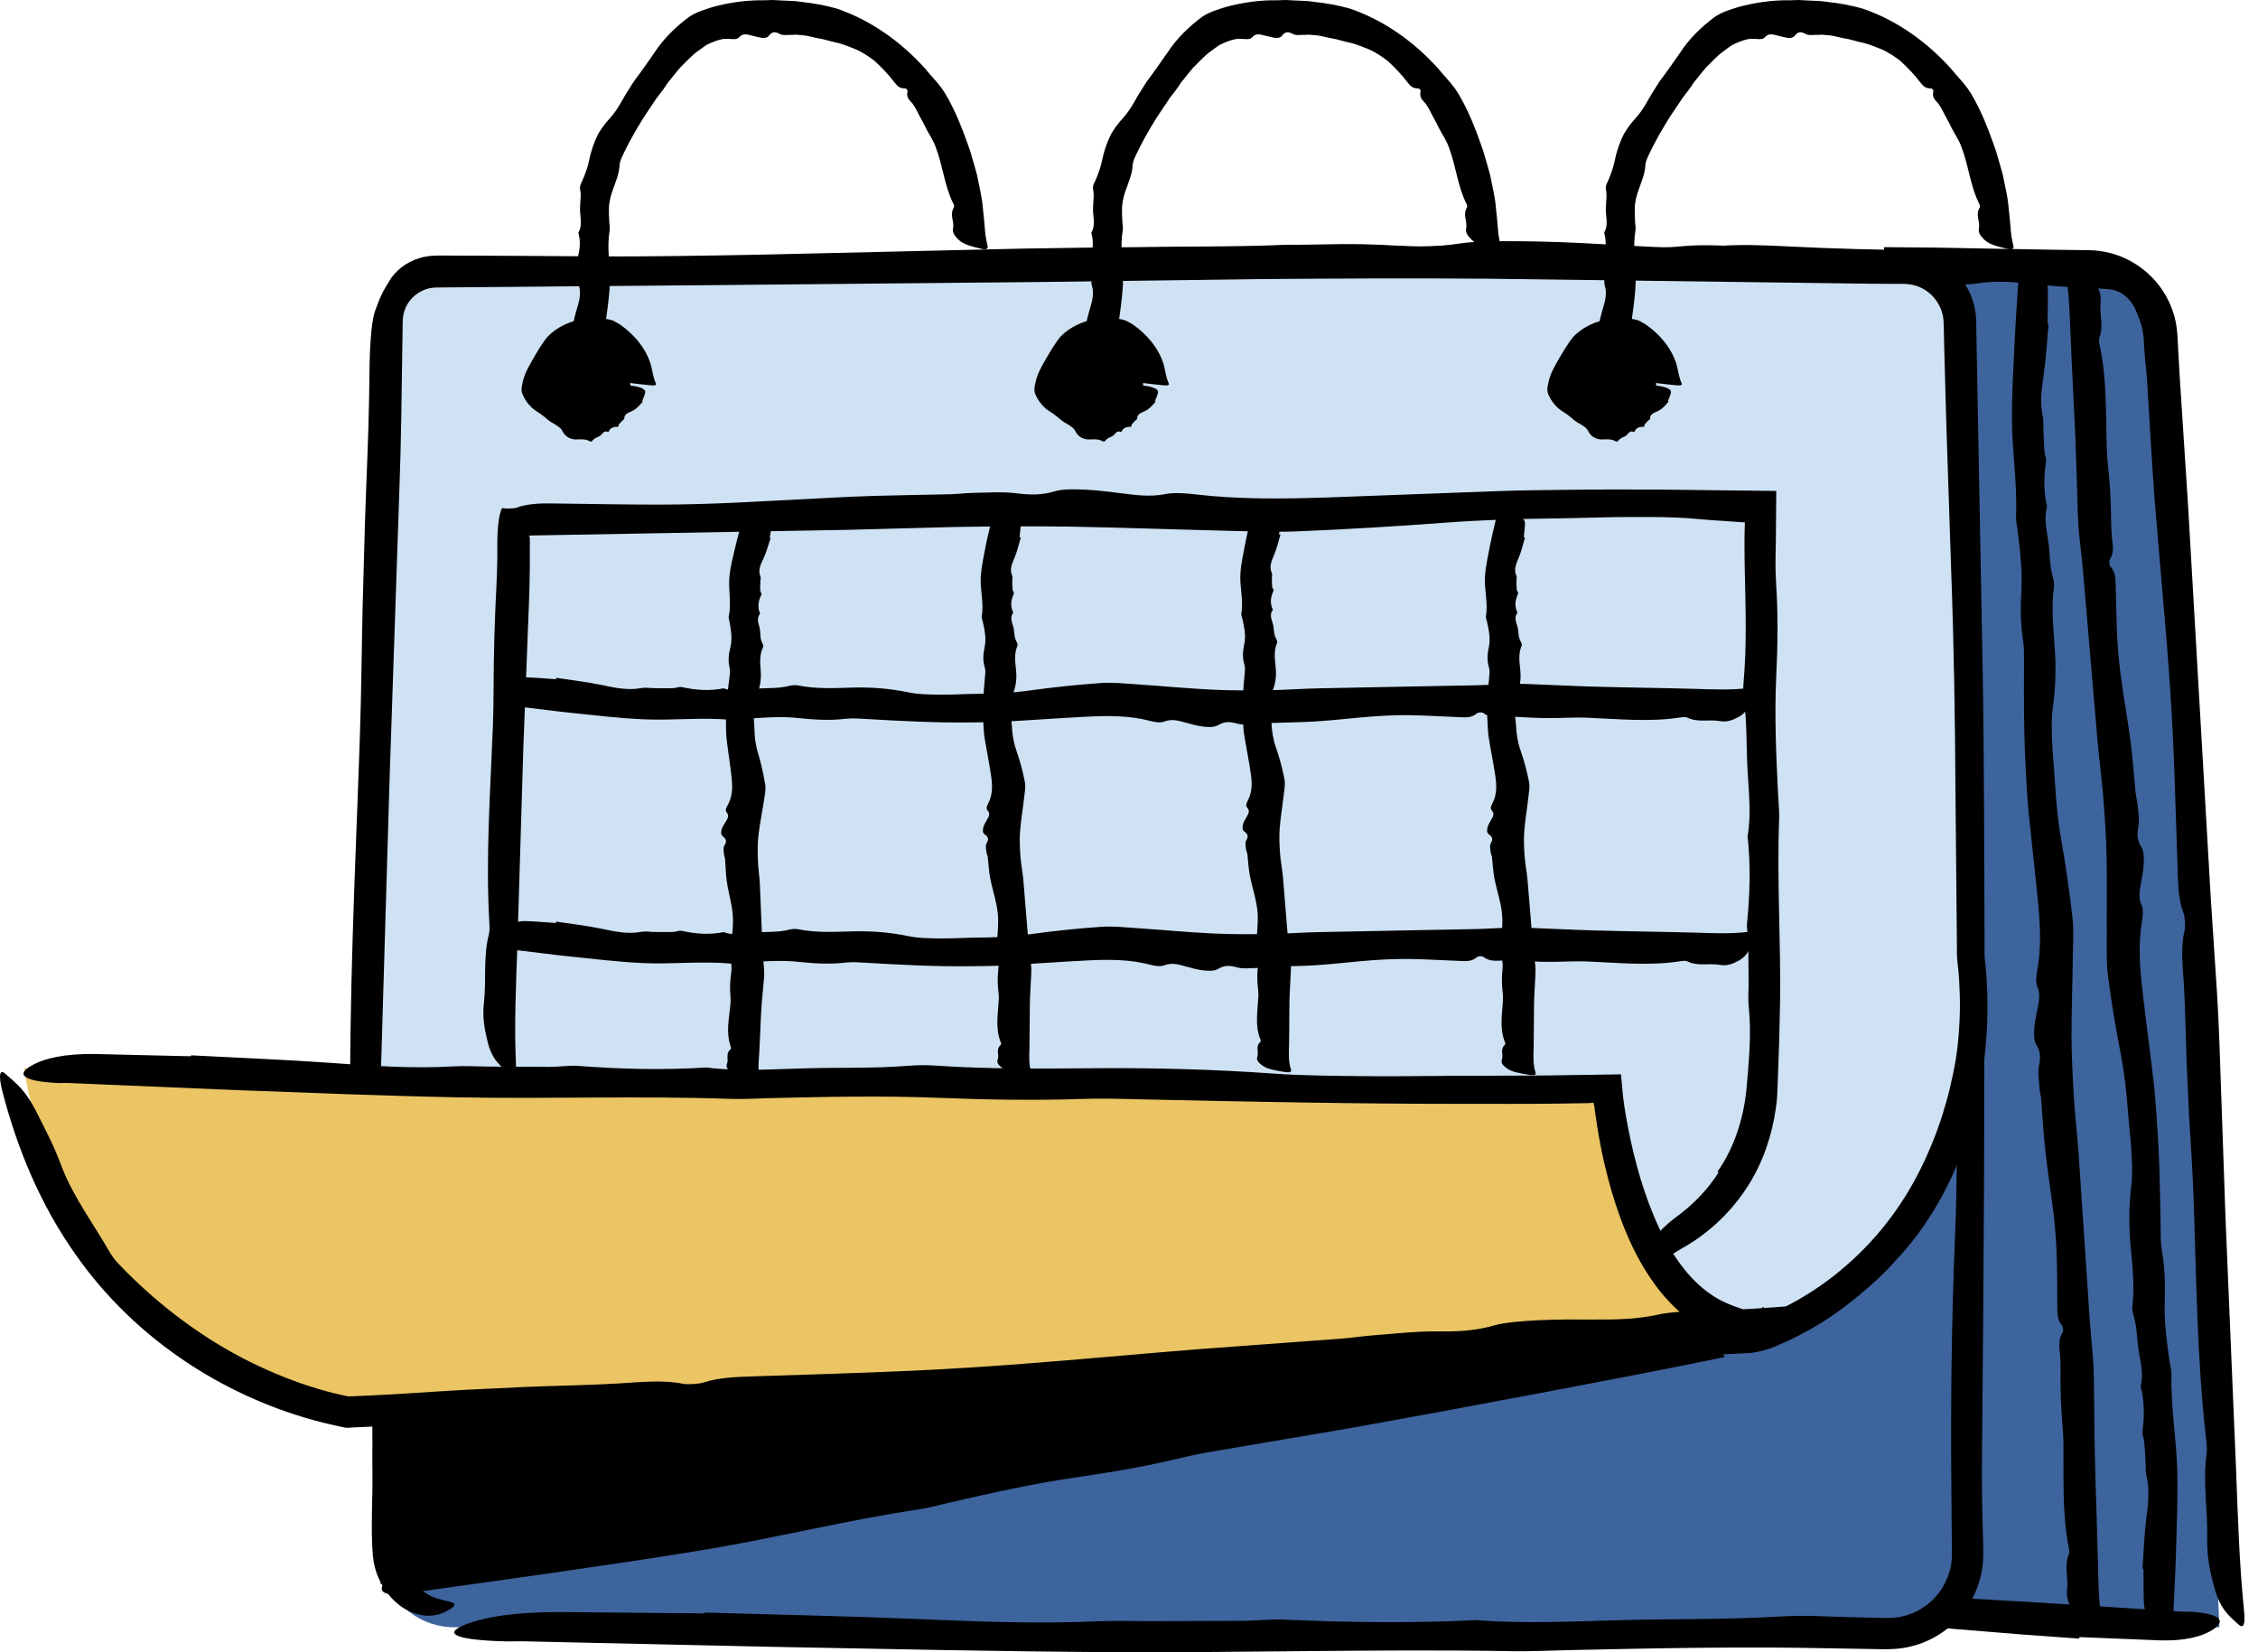 <svg width="82" height="60" viewBox="0 0 82 60" fill="none" xmlns="http://www.w3.org/2000/svg">
<path d="M80.599 59.093L70.637 58.855L69.093 9.634L75.857 9.601C77.308 9.608 78.495 10.755 78.558 12.206L80.599 59.093Z" fill="#3D649D"/>
<path d="M75.5 59.505C74.791 59.453 74.083 59.401 73.374 59.35C72.639 59.29 71.908 59.231 71.181 59.172C70.918 59.149 70.654 59.127 70.391 59.105L70.409 58.107L70.413 57.305C70.409 56.786 70.383 56.263 70.324 55.732C70.287 55.402 70.298 55.046 70.287 54.701C70.265 54.074 70.242 53.447 70.22 52.823C70.205 52.538 70.135 52.241 70.146 51.977C70.209 50.671 70.198 49.376 70.042 48.074C70.153 47.054 70.016 46.056 69.942 45.035C69.868 44.015 69.864 42.972 69.723 41.967C69.686 41.7 69.664 41.392 69.675 41.121C69.742 39.466 69.649 37.819 69.564 36.16C69.474 34.383 69.456 32.606 69.534 30.836C69.575 29.894 69.541 28.907 69.508 27.942C69.471 26.792 69.393 25.645 69.348 24.495C69.278 22.826 69.189 21.171 69.037 19.52C68.832 17.308 68.658 15.082 68.513 12.852C68.48 12.325 68.462 11.791 68.454 11.257C68.443 10.496 68.428 9.736 68.417 8.975C68.558 8.975 68.695 8.979 68.836 8.979L70.198 8.99L71.059 9.005L72.78 9.038L74.502 9.068L75.363 9.079L75.793 9.083C75.938 9.086 76.131 9.094 76.29 9.12C77.307 9.264 78.231 9.918 78.702 10.83C78.828 11.053 78.91 11.298 78.98 11.546C79.006 11.672 79.036 11.795 79.051 11.925C79.062 12.051 79.08 12.188 79.08 12.288L79.151 13.58C79.255 15.186 79.359 16.793 79.463 18.399L80.29 32.695L80.516 36.127C80.553 36.698 80.576 37.273 80.598 37.845L80.82 44.223L81.203 53.354C81.269 55.083 81.321 56.808 81.496 58.519C81.544 59.001 81.47 59.157 81.284 58.986C80.961 58.689 80.631 58.455 80.409 57.635C80.26 57.079 80.141 56.563 80.156 55.866C80.178 54.853 79.989 53.795 80.134 52.797C80.153 52.656 80.138 52.452 80.119 52.289C79.778 49.328 79.763 46.338 79.655 43.355C79.622 42.379 79.544 41.407 79.492 40.431L79.407 38.535C79.373 37.615 79.362 36.695 79.31 35.778C79.269 35.088 79.18 34.416 79.336 33.786C79.37 33.652 79.344 33.289 79.296 33.162C79.106 32.68 79.099 32.109 79.08 31.534C79.025 29.986 78.987 28.443 78.917 26.899C78.865 25.757 78.787 24.614 78.698 23.475C78.55 21.709 78.398 19.95 78.249 18.184C78.138 16.707 78.06 15.22 77.967 13.739C77.945 13.398 77.893 13.06 77.874 12.715C77.863 12.559 77.852 12.4 77.845 12.24C77.83 12.121 77.815 12.006 77.785 11.891C77.73 11.665 77.644 11.454 77.555 11.253C77.355 10.808 76.988 10.515 76.528 10.5C76.401 10.496 76.249 10.474 76.086 10.459C76.004 10.448 75.934 10.452 75.838 10.444C75.719 10.441 75.604 10.441 75.493 10.437C74.925 10.422 74.365 10.367 73.812 10.311C73.148 10.248 72.524 10.177 71.812 10.292C71.43 10.355 70.895 10.322 70.461 10.281L70.124 10.251L70.046 10.244L70.016 10.237L69.957 10.226C69.875 10.211 69.779 10.196 69.678 10.185C69.671 10.248 69.664 10.318 69.66 10.392L69.656 10.507V10.719L69.678 11.832C69.701 12.574 69.738 13.316 69.782 14.058C69.946 16.692 70.105 19.323 70.268 21.954C70.332 22.985 70.369 24.024 70.409 25.059C70.547 28.28 70.602 31.5 70.654 34.721C70.665 35.352 70.669 35.997 70.721 36.617C70.844 38.053 70.87 39.485 70.862 40.924C70.855 42.657 70.97 44.375 71.092 46.093C71.122 46.493 71.17 46.898 71.17 47.291C71.17 50.059 71.407 52.808 71.463 55.565L71.485 57.194L71.489 57.951C71.482 57.969 71.474 57.992 71.467 58.021C71.482 58.029 71.508 58.04 71.537 58.051L72.383 58.099L74.097 58.199C75.815 58.307 77.529 58.418 79.243 58.526C79.355 58.533 79.474 58.522 79.585 58.53C80.561 58.6 80.865 58.826 80.397 59.153C79.982 59.439 79.329 59.594 78.446 59.569L75.522 59.45L75.5 59.505Z" fill="black"/>
<path d="M16.503 59.093H68.539C70.02 59.093 71.222 57.891 71.222 56.411V12.303C71.222 10.823 70.02 9.621 68.539 9.621H16.503C15.022 9.621 13.82 10.823 13.82 12.303V56.411C13.82 57.891 15.022 59.093 16.503 59.093Z" fill="#3D649D"/>
<path d="M25.597 58.559C28.128 58.633 30.68 58.685 33.185 58.789C35.422 58.882 37.615 58.978 39.9 58.875C40.49 58.849 41.128 58.871 41.744 58.871C42.865 58.867 43.985 58.864 45.102 58.86C45.614 58.856 46.148 58.793 46.62 58.815C48.946 58.919 51.265 58.949 53.599 58.834C55.417 58.975 57.209 58.875 59.034 58.83C60.86 58.786 62.722 58.815 64.525 58.708C65.004 58.678 65.553 58.667 66.039 58.689C66.778 58.719 67.512 58.737 68.251 58.752L68.529 58.756L68.774 58.748L69.015 58.715L69.249 58.656C69.556 58.559 69.846 58.4 70.091 58.184C70.581 57.758 70.877 57.123 70.885 56.474C70.877 55.736 70.874 55.001 70.866 54.259C70.833 51.079 70.87 47.903 71.004 44.746C71.074 43.065 71.07 41.303 71.07 39.578C71.052 37.522 71.037 35.47 71.018 33.411C71.004 30.428 70.963 27.467 70.862 24.506C70.729 20.547 70.621 16.563 70.547 12.57C70.54 12.288 70.54 12.125 70.503 11.936C70.462 11.754 70.41 11.569 70.317 11.405C70.147 11.068 69.879 10.778 69.549 10.585C69.386 10.489 69.212 10.407 69.026 10.366C68.937 10.337 68.837 10.329 68.744 10.311C68.644 10.307 68.566 10.296 68.425 10.296C67.913 10.289 67.397 10.285 66.885 10.277C62.785 10.229 58.689 10.181 54.589 10.133C51.51 10.11 48.419 10.125 45.336 10.148C42.457 10.181 39.585 10.218 36.709 10.251L23.913 10.352L17.516 10.4L16.715 10.407H16.515L16.37 10.415C16.277 10.418 16.184 10.441 16.091 10.456C15.728 10.541 15.39 10.737 15.138 11.012C14.886 11.287 14.715 11.635 14.667 11.999C14.648 12.088 14.648 12.184 14.645 12.277L14.648 12.671L14.656 13.468C14.682 15.516 14.708 17.564 14.734 19.612C14.745 20.637 14.745 21.664 14.741 22.688L14.689 34.09L14.674 50.423C14.671 51.966 14.671 53.51 14.667 55.053L14.674 56.207C14.678 56.426 14.678 56.526 14.7 56.663C14.719 56.793 14.752 56.919 14.804 57.038C14.99 57.524 15.412 57.91 15.895 58.055C16.166 58.136 16.348 58.158 16.44 58.199C16.529 58.244 16.533 58.311 16.407 58.392C16.192 58.537 15.954 58.663 15.591 58.674C15.409 58.678 15.197 58.648 14.953 58.548C14.708 58.452 14.437 58.277 14.177 57.984C13.836 57.583 13.595 57.083 13.543 56.515C13.498 55.981 13.494 55.45 13.513 54.823C13.58 53.02 13.435 51.116 13.62 49.339C13.646 49.087 13.639 48.723 13.628 48.43C13.416 43.117 13.528 37.778 13.554 32.443C13.561 30.699 13.528 28.955 13.52 27.207L13.517 23.812C13.524 22.169 13.554 20.521 13.539 18.885C13.528 17.646 13.468 16.448 13.65 15.327C13.687 15.093 13.68 14.44 13.635 14.214C13.55 13.776 13.513 13.301 13.498 12.808C13.494 12.556 13.479 12.325 13.502 12.029C13.531 11.747 13.587 11.461 13.698 11.194C13.98 10.47 14.556 9.873 15.26 9.558C15.613 9.398 15.995 9.313 16.381 9.302C16.752 9.294 17.078 9.302 17.427 9.302L21.572 9.316C23.616 9.316 25.664 9.287 27.701 9.246C30.866 9.172 34.016 9.101 37.181 9.027C39.826 8.979 42.486 8.968 45.139 8.938C45.751 8.931 46.36 8.893 46.972 8.89C48.1 8.882 49.284 8.841 50.341 8.901C51.517 8.968 52.434 8.979 53.517 8.83C54.126 8.745 55.094 8.756 55.88 8.771C56.893 8.79 57.895 8.849 58.886 8.905C60.073 8.971 61.182 9.046 62.462 8.931C63.149 8.871 64.099 8.905 64.878 8.945C65.735 8.99 66.596 9.023 67.46 9.046L68.109 9.06C68.328 9.068 68.525 9.064 68.8 9.086C69.315 9.127 69.816 9.313 70.25 9.587C71.122 10.14 71.697 11.134 71.731 12.173L71.764 14.796C71.842 19.509 71.924 24.217 72.002 28.929C72.031 30.777 72.035 32.632 72.046 34.483C72.083 40.242 72.039 45.996 71.987 51.751C71.976 52.879 71.961 54.029 71.994 55.138L72.02 56.103L72.024 56.344C72.028 56.418 72.02 56.545 72.016 56.641C72.005 56.849 71.979 57.057 71.924 57.261C71.727 58.077 71.222 58.812 70.529 59.283C70.184 59.52 69.794 59.695 69.386 59.791C68.993 59.895 68.51 59.899 68.232 59.888L66.306 59.854C63.212 59.791 60.136 59.854 57.064 59.921C56.348 59.936 55.624 59.973 54.916 59.962C49.977 59.876 45.047 60.029 40.119 59.995C36.131 59.969 32.15 59.88 28.168 59.806C25.096 59.739 22.028 59.669 18.96 59.602C18.759 59.598 18.548 59.613 18.347 59.605C16.6 59.557 16.047 59.338 16.874 59.005C17.605 58.708 18.763 58.537 20.343 58.541L25.571 58.589L25.597 58.559Z" fill="black"/>
<path d="M14.897 50.863L63.402 48.314C63.636 48.303 63.865 48.247 64.084 48.162C65.216 47.709 66.648 46.941 67.962 45.613C71.88 41.654 71.386 36.081 71.242 34.886C71.23 34.805 71.227 34.727 71.227 34.645V11.701C71.227 10.551 70.295 9.616 69.141 9.616H15.847C14.719 9.616 13.795 10.514 13.766 11.642L12.705 48.718C12.668 49.939 13.68 50.926 14.897 50.863Z" fill="#CFE2F3"/>
<path d="M23.074 49.9C25.363 49.855 27.671 49.785 29.938 49.77C31.963 49.759 33.945 49.748 36.004 49.536C36.535 49.48 37.113 49.477 37.666 49.443C38.675 49.388 39.688 49.332 40.697 49.273C41.157 49.243 41.64 49.158 42.066 49.154C44.174 49.147 46.267 49.065 48.367 48.842C50.014 48.898 51.628 48.709 53.272 48.579C54.919 48.449 56.6 48.39 58.221 48.197C58.651 48.145 59.149 48.108 59.586 48.104C60.254 48.1 60.918 48.082 61.586 48.059L62.584 48.019L63.085 47.996C63.256 47.985 63.423 47.985 63.553 47.963C63.69 47.941 63.827 47.904 63.961 47.848C64.113 47.785 64.261 47.722 64.41 47.655C64.707 47.521 64.996 47.373 65.278 47.213C65.842 46.891 66.38 46.523 66.873 46.104C67.942 45.214 68.836 44.126 69.504 42.909C70.172 41.693 70.65 40.364 70.929 38.984C71.088 38.249 71.155 37.481 71.174 36.706C71.181 36.32 71.166 35.93 71.144 35.541C71.129 35.348 71.114 35.155 71.088 34.962C71.077 34.869 71.073 34.754 71.066 34.654V34.361C71.047 32.502 71.029 30.647 71.014 28.788C70.999 26.091 70.958 23.416 70.858 20.74C70.799 18.952 70.74 17.156 70.68 15.357C70.654 14.459 70.632 13.557 70.606 12.656L70.591 11.98C70.587 11.876 70.587 11.739 70.58 11.658C70.576 11.58 70.565 11.502 70.546 11.428C70.476 11.127 70.313 10.852 70.079 10.656C69.845 10.452 69.549 10.333 69.24 10.314L69.118 10.307H68.944H68.595L67.901 10.303C66.974 10.292 66.042 10.277 65.118 10.266C61.412 10.218 57.713 10.17 54.002 10.121C51.22 10.099 48.426 10.114 45.639 10.136C43.039 10.17 40.441 10.207 37.84 10.24L26.279 10.351L20.499 10.4L17.605 10.426L16.158 10.437C16.046 10.441 15.898 10.437 15.816 10.441C15.742 10.441 15.672 10.455 15.601 10.466C15.46 10.5 15.326 10.552 15.204 10.63C14.97 10.778 14.781 11.005 14.696 11.264C14.651 11.394 14.629 11.528 14.625 11.665L14.614 12.359L14.573 15.138C14.559 16.062 14.533 16.989 14.499 17.917L14.15 28.217L13.713 42.972C13.672 44.368 13.627 45.763 13.586 47.154L13.564 48.197L13.557 48.72C13.56 48.842 13.568 48.931 13.594 49.031C13.683 49.425 14.006 49.755 14.377 49.866C14.585 49.922 14.726 49.941 14.8 49.978C14.87 50.018 14.878 50.081 14.781 50.17C14.611 50.323 14.406 50.464 14.08 50.486C13.768 50.501 13.271 50.401 12.833 49.818C12.692 49.621 12.588 49.399 12.518 49.158C12.447 48.916 12.44 48.653 12.429 48.434C12.407 47.97 12.41 47.477 12.447 46.917C12.559 45.288 12.466 43.566 12.7 41.967C12.733 41.741 12.733 41.41 12.729 41.143C12.655 36.339 12.907 31.515 13.071 26.695C13.123 25.122 13.134 23.542 13.171 21.965L13.256 18.896C13.304 17.412 13.379 15.924 13.405 14.444C13.416 13.884 13.412 13.335 13.434 12.797C13.445 12.529 13.464 12.262 13.49 12.003C13.505 11.873 13.52 11.743 13.542 11.613C13.564 11.472 13.601 11.335 13.653 11.205C13.698 11.097 13.761 10.893 13.857 10.704C13.946 10.507 14.065 10.333 14.121 10.233C14.336 9.851 14.74 9.517 15.238 9.372C15.36 9.331 15.49 9.313 15.62 9.294C15.753 9.283 15.887 9.279 15.994 9.279C16.224 9.279 16.454 9.283 16.684 9.283L24.175 9.324C26.023 9.324 27.875 9.294 29.715 9.253C32.576 9.179 35.421 9.109 38.282 9.034C40.671 8.986 43.076 8.975 45.476 8.945C46.029 8.938 46.578 8.901 47.131 8.897C48.148 8.89 49.22 8.849 50.173 8.908C51.235 8.975 52.066 8.986 53.045 8.838C53.594 8.752 54.47 8.763 55.182 8.778C56.099 8.797 57.004 8.856 57.898 8.912C58.971 8.979 59.976 9.053 61.134 8.938C61.753 8.879 62.614 8.912 63.319 8.953C64.87 9.042 66.432 9.083 67.998 9.097L69.177 9.101C69.663 9.109 70.153 9.25 70.561 9.517C70.973 9.78 71.311 10.162 71.519 10.607C71.623 10.83 71.7 11.068 71.734 11.312C71.76 11.435 71.76 11.557 71.767 11.68L71.771 11.977C71.849 16.236 71.93 20.492 72.008 24.751C72.038 26.421 72.042 28.098 72.053 29.771L72.068 33.675V34.647L72.075 34.795L72.105 35.055C72.12 35.225 72.138 35.4 72.146 35.571C72.186 36.257 72.19 36.943 72.138 37.626C72.053 38.991 71.782 40.353 71.318 41.655C70.855 42.958 70.175 44.197 69.289 45.273C69.114 45.484 68.921 45.681 68.74 45.885C68.558 46.089 68.365 46.286 68.161 46.471C67.76 46.842 67.337 47.191 66.907 47.514C66.41 47.885 65.879 48.215 65.326 48.497C65.052 48.638 64.77 48.768 64.484 48.887C64.191 49.024 63.712 49.139 63.375 49.143C62.217 49.202 61.059 49.247 59.898 49.28C57.104 49.362 54.329 49.573 51.557 49.785C50.912 49.833 50.259 49.903 49.621 49.926C45.157 50.074 40.716 50.46 36.267 50.66C32.665 50.824 29.066 50.924 25.47 51.039C22.691 51.117 19.92 51.194 17.148 51.273C16.966 51.276 16.777 51.302 16.596 51.306C15.015 51.339 14.503 51.146 15.234 50.775C15.879 50.445 16.915 50.219 18.339 50.148L23.062 49.952L23.074 49.9Z" fill="black"/>
<path d="M74.393 11.769C74.338 12.37 74.308 12.975 74.222 13.572C74.144 14.103 74.067 14.626 74.189 15.164C74.219 15.301 74.2 15.453 74.208 15.598C74.219 15.861 74.226 16.129 74.245 16.392C74.252 16.511 74.319 16.637 74.304 16.748C74.219 17.301 74.208 17.85 74.341 18.399C74.215 18.833 74.33 19.253 74.389 19.683C74.449 20.113 74.43 20.555 74.556 20.978C74.59 21.089 74.605 21.219 74.59 21.334C74.493 22.035 74.56 22.729 74.612 23.43C74.671 24.18 74.657 24.933 74.549 25.686C74.493 26.087 74.508 26.503 74.523 26.911C74.541 27.397 74.597 27.883 74.623 28.365C74.664 29.07 74.727 29.767 74.85 30.465C75.013 31.396 75.15 32.335 75.258 33.277C75.313 33.756 75.284 34.246 75.276 34.732C75.265 35.704 75.224 36.672 75.228 37.644C75.232 38.375 75.269 39.103 75.313 39.834C75.354 40.513 75.436 41.191 75.484 41.87C75.621 43.885 75.751 45.9 75.888 47.914C75.922 48.397 75.974 48.883 76.011 49.365C76.029 49.606 76.037 49.851 76.04 50.092C76.055 50.99 76.055 51.892 76.074 52.79C76.103 54.077 76.156 55.365 76.185 56.652C76.204 57.383 76.204 58.114 76.326 58.837C76.359 59.041 76.282 59.108 76.1 59.038C75.788 58.915 75.462 58.823 75.265 58.477C75.132 58.244 75.031 58.029 75.065 57.732C75.117 57.301 74.957 56.856 75.132 56.433C75.157 56.374 75.146 56.288 75.132 56.218C74.879 54.968 74.95 53.702 74.935 52.441C74.931 52.029 74.883 51.617 74.861 51.205C74.846 50.938 74.835 50.671 74.831 50.404C74.823 50.014 74.842 49.625 74.816 49.239C74.794 48.946 74.727 48.664 74.901 48.393C74.939 48.337 74.924 48.182 74.879 48.13C74.705 47.929 74.716 47.684 74.712 47.443C74.705 46.79 74.712 46.133 74.686 45.48C74.668 44.998 74.627 44.512 74.571 44.033C74.482 43.288 74.36 42.546 74.278 41.8C74.208 41.177 74.178 40.546 74.126 39.922C74.115 39.778 74.074 39.637 74.063 39.492C74.048 39.225 73.996 38.947 74.048 38.694C74.104 38.416 74.111 38.197 73.952 37.945C73.863 37.804 73.863 37.574 73.874 37.388C73.885 37.147 73.933 36.91 73.985 36.672C74.044 36.39 74.107 36.123 73.985 35.826C73.918 35.667 73.948 35.441 73.981 35.255C74.133 34.439 74.093 33.615 74.015 32.795C73.911 31.682 73.777 30.573 73.666 29.46C73.621 29.026 73.603 28.584 73.577 28.146C73.495 26.785 73.495 25.423 73.503 24.061C73.503 23.794 73.51 23.523 73.469 23.26C73.373 22.655 73.373 22.047 73.406 21.438C73.447 20.703 73.358 19.98 73.269 19.253C73.247 19.086 73.206 18.915 73.213 18.744C73.261 17.572 73.072 16.414 73.065 15.246C73.061 14.303 73.117 13.357 73.161 12.415C73.195 11.687 73.25 10.957 73.295 10.229C73.299 10.181 73.28 10.133 73.287 10.085C73.321 9.669 73.536 9.532 73.877 9.717C74.178 9.881 74.36 10.148 74.367 10.522C74.375 10.934 74.363 11.346 74.356 11.762C74.363 11.765 74.378 11.769 74.393 11.769Z" fill="black"/>
<path d="M13.821 57.52L63.727 48.297L13.821 50.983V57.52Z" fill="black"/>
<path d="M18.31 56.148C19.601 55.984 20.896 55.799 22.179 55.665C23.326 55.55 24.446 55.439 25.582 55.124C25.875 55.042 26.201 55.005 26.509 54.949L28.201 54.627C28.457 54.575 28.717 54.463 28.958 54.441C30.153 54.326 31.325 54.137 32.479 53.81C33.422 53.781 34.305 53.514 35.221 53.298C36.134 53.087 37.076 52.942 37.97 52.664C38.208 52.59 38.482 52.53 38.731 52.504C40.241 52.345 41.718 52.029 43.209 51.721C44.808 51.391 46.415 51.135 48.033 50.968C48.463 50.924 48.901 50.861 49.339 50.786C49.717 50.72 50.103 50.649 50.481 50.582C51.357 50.419 52.081 50.245 52.811 50.096C53.513 49.955 54.14 49.818 54.5 49.71C54.693 49.651 54.804 49.603 54.782 49.573C54.711 49.462 54.155 49.465 53.535 49.506C53.372 49.521 53.205 49.54 53.038 49.555C52.618 49.595 52.533 49.599 52.518 49.592C52.507 49.584 52.574 49.562 52.544 49.555C52.489 49.532 52.422 49.506 52.207 49.488C52.029 49.473 51.747 49.465 51.376 49.473C51.075 49.477 50.708 49.495 50.34 49.517L48.99 49.614C47.517 49.729 46.048 49.84 44.578 49.955L31.485 50.868L28.342 51.113C27.819 51.15 27.292 51.18 26.769 51.206L20.925 51.465L14.677 51.792C14.677 51.87 14.674 51.677 14.674 52.297C14.666 53.881 14.644 55.461 14.744 57.038C14.774 57.48 14.688 57.624 14.51 57.458C14.202 57.172 13.88 56.946 13.694 56.185C13.568 55.669 13.475 55.191 13.52 54.552C13.553 54.089 13.534 53.614 13.531 53.142C13.527 52.905 13.531 52.671 13.546 52.434C13.553 52.315 13.564 52.2 13.575 52.085C13.59 51.966 13.609 51.862 13.631 51.718C13.657 51.566 13.649 51.347 13.638 51.154L13.616 50.783L14.8 50.664L15.783 50.579C16.44 50.527 17.096 50.49 17.757 50.456C19.074 50.401 20.395 50.349 21.712 50.293C22.606 50.252 23.497 50.17 24.391 50.115L26.131 50.018C26.973 49.978 27.819 49.963 28.657 49.903C29.292 49.859 29.904 49.766 30.487 49.918C30.609 49.952 30.943 49.922 31.054 49.874C31.496 49.681 32.019 49.67 32.542 49.647C33.959 49.584 35.373 49.536 36.791 49.458C37.837 49.399 38.887 49.317 39.926 49.221C41.543 49.061 43.154 48.902 44.768 48.742C46.118 48.62 47.48 48.538 48.838 48.434C48.994 48.423 49.149 48.404 49.305 48.386L49.42 48.371L49.617 48.352L50.032 48.323C50.552 48.289 51.086 48.252 51.609 48.219C52.136 48.185 52.656 48.163 53.068 48.171C53.995 48.185 54.618 48.167 56.214 47.929C57.123 47.796 58.076 47.755 58.763 47.733C59.657 47.703 60.276 47.729 60.774 47.759C61.007 47.774 61.2 47.788 61.46 47.792C61.371 47.855 61.538 47.874 62.106 47.822C62.588 47.777 62.447 47.87 62.365 47.937C62.187 48.074 62.399 48.137 62.707 48.185C63.018 48.23 63.423 48.26 63.768 48.3L63.545 48.386C63.133 48.549 62.84 48.705 62.692 48.853C62.544 49.002 62.536 49.143 62.636 49.28L61.579 49.495C60.058 49.807 58.306 50.133 56.589 50.464L52.481 51.235L49.045 51.859L44.682 52.601C44.111 52.697 43.528 52.786 42.975 52.923C41.692 53.239 40.397 53.458 39.095 53.647C37.521 53.873 35.982 54.222 34.446 54.575C34.086 54.656 33.73 54.76 33.37 54.812C30.861 55.187 28.405 55.795 25.912 56.222C23.897 56.567 21.872 56.853 19.849 57.15C18.287 57.368 16.729 57.587 15.167 57.806C15.063 57.821 14.959 57.855 14.859 57.869C13.969 57.984 13.649 57.821 14.006 57.413C14.321 57.053 14.874 56.775 15.672 56.634C16.551 56.478 17.434 56.341 18.317 56.196L18.31 56.148Z" fill="black"/>
<path d="M59.761 45.416C60.318 45.198 61.498 44.637 62.451 43.387C63.735 41.699 63.742 39.881 63.724 39.328V18.625H18.392L17.813 39.031" fill="#CFE2F3"/>
<path d="M62.373 42.546C62.974 41.692 63.315 40.631 63.423 39.563C63.508 38.565 63.612 37.567 63.504 36.542C63.478 36.279 63.501 35.99 63.501 35.711L63.489 34.198C63.486 33.968 63.423 33.727 63.445 33.515C63.549 32.465 63.579 31.422 63.464 30.372C63.605 29.552 63.504 28.747 63.46 27.924C63.415 27.1 63.445 26.261 63.337 25.449C63.308 25.234 63.297 24.985 63.319 24.766C63.438 23.438 63.393 22.11 63.363 20.77C63.356 20.41 63.352 20.054 63.352 19.694L63.356 19.308L63.367 18.971L62.651 18.922C62.295 18.9 61.939 18.874 61.583 18.841C60.826 18.77 60.032 18.774 59.252 18.774C58.329 18.774 57.401 18.815 56.477 18.826C55.134 18.841 53.798 18.882 52.466 18.982C50.682 19.116 48.89 19.223 47.09 19.297C46.177 19.334 45.246 19.29 44.322 19.268C42.475 19.223 40.631 19.153 38.783 19.123C37.395 19.101 36.004 19.116 34.616 19.138C33.321 19.171 32.026 19.208 30.732 19.242L19.274 19.446C19.248 19.449 19.226 19.457 19.215 19.464C19.219 19.483 19.222 19.494 19.23 19.509L19.237 19.524C19.241 19.542 19.245 19.494 19.241 19.609V20.581C19.237 21.041 19.226 21.505 19.207 21.965L19.007 27.096L18.785 34.45C18.736 35.841 18.673 37.229 18.736 38.613C18.755 39.002 18.666 39.125 18.491 38.977C18.191 38.717 17.875 38.509 17.709 37.837C17.597 37.381 17.512 36.958 17.575 36.401C17.664 35.593 17.545 34.732 17.753 33.938C17.783 33.827 17.779 33.663 17.772 33.53C17.631 31.133 17.809 28.733 17.901 26.328C17.931 25.545 17.92 24.755 17.935 23.972C17.942 23.464 17.957 22.952 17.976 22.444C18.002 21.705 18.054 20.963 18.061 20.225C18.061 20.084 18.061 19.947 18.061 19.809V19.605L18.068 19.372C18.087 19.019 18.128 18.678 18.224 18.466C18.224 18.462 18.228 18.459 18.228 18.448C18.391 18.481 18.684 18.47 18.788 18.429C18.977 18.344 19.315 18.307 19.504 18.292C19.727 18.277 19.957 18.281 20.187 18.284C21.43 18.299 22.677 18.325 23.919 18.325C24.84 18.325 25.764 18.296 26.68 18.255C28.105 18.18 29.526 18.11 30.951 18.036C32.142 17.988 33.34 17.976 34.535 17.947C34.809 17.939 35.084 17.902 35.358 17.898C35.867 17.891 36.397 17.85 36.876 17.91C37.406 17.976 37.818 17.988 38.308 17.839C38.583 17.754 39.017 17.765 39.373 17.78C39.829 17.798 40.282 17.858 40.727 17.913C41.261 17.98 41.762 18.054 42.337 17.939C42.645 17.88 43.076 17.913 43.424 17.954C44.972 18.136 46.537 18.117 48.099 18.069C50.222 17.991 52.344 17.91 54.466 17.832C55.297 17.802 56.132 17.798 56.967 17.787C58.095 17.772 59.219 17.772 60.343 17.78L64.506 17.828L64.491 19.646C64.48 20.154 64.465 20.67 64.499 21.171C64.577 22.329 64.558 23.479 64.502 24.636C64.439 26.028 64.502 27.412 64.569 28.796C64.584 29.118 64.621 29.445 64.61 29.76C64.525 31.986 64.677 34.201 64.643 36.42C64.629 37.318 64.603 38.216 64.566 39.114L64.554 39.455C64.551 39.581 64.543 39.707 64.536 39.834C64.517 40.086 64.48 40.334 64.436 40.583C64.343 41.077 64.206 41.559 64.016 42.023C63.434 43.462 62.336 44.649 61.026 45.365C60.941 45.414 60.859 45.477 60.77 45.521C60.384 45.707 60.098 45.751 59.95 45.703C59.798 45.655 59.783 45.51 59.891 45.284C60.076 44.88 60.421 44.527 60.941 44.141C61.519 43.715 62.024 43.188 62.41 42.575L62.373 42.546Z" fill="black"/>
<path d="M20.194 24.614C20.743 24.699 21.3 24.759 21.842 24.874C22.328 24.974 22.803 25.081 23.3 24.985C23.43 24.959 23.567 24.985 23.701 24.989C23.945 24.992 24.187 24.996 24.431 24.992C24.543 24.989 24.662 24.929 24.762 24.951C25.266 25.063 25.771 25.1 26.279 24.996C26.672 25.145 27.062 25.048 27.463 25.011C27.86 24.974 28.264 25.011 28.661 24.907C28.765 24.881 28.887 24.87 28.991 24.892C29.63 25.022 30.275 24.989 30.921 24.97C31.614 24.948 32.305 25 32.987 25.141C33.351 25.219 33.737 25.219 34.111 25.226C34.56 25.233 35.006 25.2 35.455 25.196C36.104 25.193 36.749 25.163 37.395 25.074C38.26 24.955 39.128 24.862 40 24.803C40.441 24.773 40.89 24.825 41.335 24.855C42.226 24.914 43.116 25 44.011 25.044C44.682 25.078 45.354 25.074 46.025 25.067C46.652 25.059 47.279 25.007 47.903 24.996C49.761 24.955 51.617 24.925 53.475 24.888C53.921 24.881 54.37 24.848 54.815 24.837C55.038 24.829 55.26 24.833 55.483 24.84C56.31 24.87 57.138 24.914 57.965 24.937C59.148 24.97 60.336 24.981 61.519 25.015C62.191 25.033 62.862 25.07 63.534 24.981C63.723 24.955 63.783 25.041 63.708 25.219C63.582 25.527 63.478 25.846 63.156 26.024C62.937 26.146 62.729 26.235 62.462 26.187C62.072 26.113 61.653 26.25 61.271 26.057C61.215 26.031 61.137 26.039 61.074 26.046C59.913 26.235 58.755 26.106 57.594 26.061C57.215 26.046 56.833 26.072 56.455 26.076C56.21 26.08 55.961 26.076 55.717 26.065C55.36 26.054 55 26.017 54.644 26.024C54.373 26.031 54.114 26.083 53.873 25.898C53.821 25.857 53.679 25.864 53.631 25.909C53.438 26.076 53.216 26.054 52.993 26.043C52.392 26.02 51.791 25.979 51.19 25.972C50.745 25.965 50.3 25.987 49.854 26.017C49.164 26.069 48.478 26.154 47.788 26.198C47.212 26.235 46.634 26.235 46.055 26.258C45.921 26.261 45.788 26.295 45.654 26.299C45.409 26.302 45.15 26.339 44.923 26.276C44.667 26.206 44.471 26.191 44.23 26.336C44.096 26.417 43.884 26.406 43.714 26.388C43.495 26.365 43.276 26.302 43.061 26.243C42.805 26.172 42.563 26.095 42.282 26.202C42.129 26.261 41.925 26.221 41.755 26.176C41.009 25.983 40.256 25.987 39.499 26.024C38.471 26.076 37.447 26.154 36.419 26.209C36.019 26.232 35.614 26.228 35.21 26.235C33.956 26.25 32.705 26.183 31.451 26.109C31.206 26.095 30.954 26.076 30.713 26.102C30.153 26.169 29.596 26.139 29.036 26.08C28.364 26.005 27.693 26.057 27.025 26.113C26.869 26.124 26.709 26.157 26.557 26.143C25.485 26.039 24.409 26.172 23.337 26.12C22.469 26.08 21.604 25.976 20.74 25.887C20.072 25.816 19.408 25.727 18.74 25.649C18.695 25.645 18.651 25.657 18.606 25.653C18.228 25.597 18.109 25.378 18.295 25.044C18.458 24.751 18.714 24.584 19.059 24.595C19.437 24.606 19.816 24.64 20.194 24.666C20.191 24.643 20.194 24.629 20.194 24.614Z" fill="black"/>
<path d="M20.194 33.467C20.743 33.552 21.3 33.611 21.842 33.727C22.328 33.827 22.803 33.934 23.3 33.838C23.43 33.812 23.567 33.838 23.701 33.842C23.945 33.845 24.187 33.849 24.431 33.845C24.543 33.842 24.662 33.782 24.762 33.804C25.266 33.916 25.771 33.953 26.279 33.849C26.672 33.997 27.062 33.901 27.463 33.864C27.86 33.827 28.264 33.864 28.661 33.76C28.765 33.734 28.887 33.723 28.991 33.745C29.63 33.875 30.275 33.842 30.921 33.823C31.614 33.801 32.305 33.853 32.987 33.994C33.351 34.072 33.737 34.072 34.111 34.079C34.56 34.086 35.006 34.053 35.455 34.049C36.104 34.046 36.749 34.016 37.395 33.927C38.26 33.808 39.128 33.715 40 33.656C40.441 33.626 40.89 33.678 41.335 33.708C42.226 33.767 43.116 33.853 44.011 33.897C44.682 33.931 45.354 33.927 46.025 33.919C46.652 33.912 47.279 33.86 47.903 33.849C49.761 33.808 51.617 33.779 53.475 33.741C53.921 33.734 54.37 33.7 54.815 33.689C55.038 33.682 55.26 33.686 55.483 33.693C56.31 33.723 57.138 33.767 57.965 33.79C59.148 33.823 60.336 33.834 61.519 33.867C62.191 33.886 62.862 33.923 63.534 33.834C63.723 33.808 63.783 33.894 63.708 34.072C63.582 34.38 63.478 34.699 63.156 34.877C62.937 34.999 62.729 35.088 62.462 35.04C62.072 34.966 61.653 35.103 61.271 34.91C61.215 34.884 61.137 34.891 61.074 34.899C59.913 35.088 58.755 34.958 57.594 34.914C57.215 34.899 56.833 34.925 56.455 34.928C56.21 34.932 55.961 34.928 55.717 34.917C55.36 34.906 55 34.869 54.644 34.877C54.373 34.884 54.114 34.936 53.873 34.751C53.821 34.71 53.679 34.717 53.631 34.762C53.438 34.928 53.216 34.906 52.993 34.895C52.392 34.873 51.791 34.832 51.19 34.825C50.745 34.817 50.3 34.84 49.854 34.869C49.164 34.921 48.478 35.006 47.788 35.051C47.212 35.088 46.634 35.088 46.055 35.11C45.921 35.114 45.788 35.147 45.654 35.151C45.409 35.155 45.15 35.192 44.923 35.129C44.667 35.058 44.471 35.044 44.23 35.188C44.096 35.27 43.884 35.259 43.714 35.24C43.495 35.218 43.276 35.155 43.061 35.096C42.805 35.025 42.563 34.947 42.282 35.055C42.129 35.114 41.925 35.073 41.755 35.029C41.009 34.836 40.256 34.84 39.499 34.877C38.471 34.928 37.447 35.006 36.419 35.062C36.019 35.084 35.614 35.081 35.21 35.088C33.956 35.103 32.705 35.036 31.451 34.962C31.206 34.947 30.954 34.928 30.713 34.955C30.153 35.021 29.596 34.992 29.036 34.932C28.364 34.858 27.693 34.91 27.025 34.966C26.869 34.977 26.709 35.01 26.557 34.995C25.485 34.891 24.409 35.025 23.337 34.973C22.469 34.932 21.604 34.828 20.74 34.739C20.072 34.669 19.408 34.58 18.74 34.502C18.695 34.498 18.651 34.509 18.606 34.506C18.228 34.45 18.109 34.231 18.295 33.897C18.458 33.604 18.714 33.437 19.059 33.448C19.437 33.459 19.816 33.493 20.194 33.519C20.191 33.496 20.194 33.482 20.194 33.467Z" fill="black"/>
<path d="M27.986 19.538C27.901 19.783 27.842 20.036 27.727 20.277C27.623 20.492 27.519 20.707 27.615 20.933C27.641 20.993 27.612 21.056 27.612 21.115C27.608 21.227 27.604 21.334 27.608 21.445C27.612 21.497 27.671 21.553 27.649 21.598C27.537 21.824 27.5 22.05 27.604 22.284C27.456 22.458 27.552 22.637 27.589 22.818C27.627 23 27.589 23.182 27.689 23.364C27.715 23.412 27.727 23.468 27.704 23.512C27.575 23.798 27.604 24.091 27.627 24.384C27.649 24.699 27.597 25.011 27.452 25.315C27.374 25.479 27.37 25.653 27.367 25.824C27.359 26.028 27.393 26.232 27.396 26.432C27.4 26.725 27.43 27.018 27.519 27.315C27.638 27.712 27.727 28.105 27.79 28.502C27.819 28.703 27.767 28.907 27.738 29.107C27.678 29.508 27.593 29.909 27.545 30.313C27.511 30.617 27.512 30.922 27.523 31.226C27.53 31.512 27.578 31.793 27.593 32.079C27.634 32.921 27.66 33.764 27.697 34.609C27.704 34.814 27.738 35.014 27.749 35.218C27.756 35.318 27.753 35.422 27.745 35.522C27.715 35.897 27.671 36.268 27.649 36.643C27.615 37.177 27.604 37.715 27.571 38.249C27.552 38.554 27.515 38.858 27.604 39.162C27.63 39.247 27.545 39.273 27.367 39.233C27.059 39.166 26.74 39.11 26.562 38.958C26.439 38.854 26.35 38.758 26.398 38.639C26.473 38.465 26.335 38.272 26.528 38.105C26.554 38.082 26.547 38.045 26.539 38.016C26.35 37.485 26.484 36.962 26.528 36.439C26.543 36.268 26.517 36.094 26.513 35.923C26.513 35.812 26.513 35.7 26.524 35.589C26.536 35.426 26.573 35.266 26.565 35.103C26.558 34.981 26.506 34.862 26.692 34.758C26.732 34.736 26.725 34.673 26.68 34.647C26.513 34.554 26.536 34.454 26.547 34.353C26.569 34.083 26.61 33.812 26.617 33.537C26.625 33.337 26.606 33.133 26.573 32.932C26.521 32.617 26.436 32.306 26.391 31.99C26.354 31.727 26.354 31.467 26.332 31.203C26.328 31.144 26.294 31.081 26.291 31.022C26.287 30.91 26.25 30.792 26.313 30.692C26.384 30.576 26.398 30.487 26.254 30.376C26.172 30.313 26.183 30.217 26.202 30.142C26.224 30.042 26.287 29.946 26.346 29.853C26.417 29.738 26.495 29.63 26.387 29.5C26.328 29.43 26.369 29.337 26.413 29.263C26.606 28.933 26.606 28.588 26.569 28.246C26.521 27.779 26.443 27.311 26.387 26.844C26.365 26.662 26.369 26.477 26.365 26.295C26.35 25.727 26.417 25.16 26.491 24.596C26.506 24.484 26.524 24.373 26.499 24.262C26.432 24.006 26.461 23.753 26.524 23.505C26.599 23.204 26.55 22.896 26.495 22.592C26.484 22.521 26.45 22.447 26.465 22.381C26.573 21.898 26.439 21.405 26.491 20.922C26.532 20.529 26.636 20.143 26.729 19.754C26.799 19.453 26.888 19.152 26.97 18.856C26.974 18.837 26.962 18.815 26.966 18.796C27.022 18.626 27.244 18.581 27.575 18.674C27.868 18.759 28.035 18.878 28.023 19.034C28.009 19.204 27.979 19.375 27.953 19.546C27.957 19.535 27.971 19.538 27.986 19.538Z" fill="black"/>
<path d="M37.073 19.509C36.999 19.757 36.947 20.006 36.843 20.251C36.75 20.47 36.654 20.685 36.758 20.907C36.783 20.967 36.761 21.026 36.761 21.089C36.765 21.197 36.761 21.308 36.772 21.416C36.776 21.464 36.839 21.52 36.817 21.564C36.713 21.791 36.683 22.017 36.798 22.247C36.657 22.425 36.758 22.599 36.802 22.777C36.846 22.956 36.817 23.137 36.924 23.315C36.954 23.364 36.965 23.416 36.943 23.464C36.824 23.753 36.869 24.039 36.898 24.328C36.932 24.64 36.895 24.948 36.761 25.256C36.691 25.419 36.694 25.593 36.694 25.761C36.694 25.961 36.735 26.161 36.746 26.361C36.761 26.651 36.802 26.94 36.902 27.23C37.036 27.616 37.143 28.005 37.218 28.395C37.255 28.591 37.21 28.796 37.188 28.996C37.143 29.396 37.073 29.797 37.043 30.198C37.021 30.498 37.036 30.799 37.058 31.1C37.077 31.381 37.136 31.66 37.162 31.942C37.232 32.773 37.295 33.608 37.366 34.439C37.385 34.639 37.422 34.84 37.444 35.04C37.455 35.14 37.455 35.24 37.451 35.34C37.437 35.711 37.407 36.083 37.399 36.453C37.388 36.984 37.396 37.518 37.385 38.049C37.377 38.349 37.355 38.65 37.455 38.95C37.485 39.036 37.399 39.062 37.221 39.032C36.913 38.977 36.59 38.936 36.405 38.791C36.279 38.694 36.186 38.602 36.231 38.479C36.297 38.305 36.153 38.116 36.338 37.945C36.364 37.919 36.357 37.886 36.346 37.856C36.134 37.337 36.245 36.817 36.271 36.294C36.279 36.123 36.245 35.953 36.238 35.782C36.231 35.671 36.231 35.559 36.234 35.452C36.242 35.292 36.271 35.129 36.257 34.969C36.245 34.847 36.186 34.732 36.368 34.621C36.405 34.598 36.398 34.535 36.353 34.513C36.182 34.428 36.201 34.328 36.208 34.227C36.223 33.956 36.249 33.689 36.249 33.419C36.249 33.218 36.219 33.018 36.179 32.821C36.116 32.513 36.019 32.205 35.96 31.897C35.911 31.637 35.9 31.378 35.871 31.122C35.863 31.062 35.826 31.003 35.822 30.944C35.815 30.832 35.774 30.717 35.834 30.613C35.9 30.498 35.911 30.409 35.763 30.302C35.678 30.242 35.689 30.15 35.704 30.072C35.722 29.972 35.782 29.875 35.837 29.779C35.904 29.664 35.978 29.556 35.863 29.43C35.804 29.363 35.837 29.27 35.878 29.192C36.06 28.858 36.041 28.517 35.993 28.18C35.926 27.72 35.83 27.259 35.756 26.799C35.726 26.617 35.722 26.439 35.711 26.258C35.674 25.694 35.719 25.133 35.77 24.573C35.782 24.462 35.797 24.351 35.763 24.243C35.685 23.991 35.704 23.742 35.759 23.49C35.822 23.189 35.759 22.889 35.693 22.588C35.678 22.518 35.641 22.447 35.652 22.377C35.737 21.894 35.585 21.412 35.618 20.933C35.644 20.544 35.733 20.154 35.808 19.768C35.867 19.468 35.945 19.167 36.012 18.87C36.015 18.852 36.001 18.83 36.008 18.811C36.056 18.64 36.275 18.585 36.609 18.666C36.906 18.737 37.077 18.852 37.073 19.004C37.065 19.175 37.039 19.345 37.025 19.516C37.043 19.509 37.058 19.509 37.073 19.509Z" fill="black"/>
<path d="M46.501 19.405C46.427 19.653 46.375 19.902 46.271 20.147C46.178 20.366 46.081 20.581 46.185 20.803C46.211 20.863 46.189 20.922 46.189 20.985C46.189 21.093 46.189 21.204 46.2 21.312C46.204 21.36 46.267 21.416 46.245 21.46C46.141 21.686 46.111 21.913 46.226 22.143C46.085 22.321 46.185 22.495 46.23 22.673C46.275 22.852 46.245 23.033 46.352 23.211C46.382 23.26 46.393 23.312 46.371 23.36C46.252 23.649 46.297 23.935 46.326 24.224C46.36 24.536 46.323 24.844 46.189 25.152C46.119 25.315 46.122 25.489 46.122 25.657C46.122 25.857 46.163 26.057 46.174 26.258C46.189 26.547 46.23 26.836 46.33 27.126C46.464 27.512 46.571 27.901 46.645 28.291C46.683 28.487 46.638 28.692 46.616 28.892C46.571 29.293 46.501 29.693 46.471 30.094C46.449 30.395 46.464 30.695 46.486 30.996C46.505 31.277 46.564 31.556 46.59 31.838C46.66 32.669 46.723 33.504 46.794 34.335C46.812 34.535 46.849 34.736 46.872 34.936C46.883 35.036 46.883 35.136 46.879 35.236C46.864 35.607 46.835 35.978 46.827 36.349C46.816 36.88 46.824 37.414 46.812 37.945C46.805 38.245 46.783 38.546 46.883 38.846C46.913 38.932 46.827 38.958 46.649 38.928C46.341 38.873 46.019 38.832 45.833 38.687C45.707 38.59 45.614 38.498 45.659 38.375C45.725 38.201 45.581 38.012 45.766 37.841C45.792 37.815 45.785 37.782 45.774 37.752C45.562 37.233 45.673 36.713 45.699 36.19C45.707 36.019 45.673 35.849 45.666 35.678C45.659 35.567 45.659 35.455 45.662 35.348C45.67 35.188 45.699 35.025 45.684 34.865C45.673 34.743 45.614 34.628 45.796 34.517C45.833 34.494 45.825 34.431 45.781 34.409C45.61 34.324 45.629 34.224 45.636 34.123C45.651 33.852 45.677 33.585 45.677 33.315C45.677 33.114 45.647 32.914 45.607 32.717C45.544 32.409 45.447 32.101 45.388 31.793C45.34 31.534 45.328 31.274 45.299 31.018C45.291 30.958 45.254 30.899 45.25 30.84C45.243 30.728 45.202 30.613 45.262 30.509C45.328 30.395 45.34 30.305 45.191 30.198C45.106 30.139 45.117 30.046 45.132 29.968C45.15 29.868 45.21 29.771 45.265 29.675C45.332 29.56 45.406 29.452 45.291 29.326C45.232 29.259 45.265 29.166 45.306 29.088C45.488 28.755 45.469 28.413 45.421 28.076C45.354 27.616 45.258 27.155 45.184 26.695C45.154 26.514 45.15 26.335 45.139 26.154C45.102 25.59 45.147 25.029 45.199 24.469C45.21 24.358 45.224 24.247 45.191 24.139C45.113 23.887 45.132 23.638 45.187 23.386C45.25 23.085 45.187 22.785 45.121 22.484C45.106 22.414 45.069 22.343 45.08 22.273C45.165 21.79 45.013 21.308 45.046 20.829C45.072 20.44 45.161 20.05 45.236 19.664C45.295 19.364 45.373 19.063 45.44 18.767C45.443 18.748 45.428 18.726 45.436 18.707C45.484 18.536 45.703 18.481 46.037 18.562C46.334 18.633 46.505 18.748 46.501 18.9C46.493 19.071 46.467 19.241 46.449 19.412C46.471 19.405 46.486 19.405 46.501 19.405Z" fill="black"/>
<path d="M55.383 19.509C55.309 19.757 55.257 20.006 55.153 20.251C55.06 20.47 54.964 20.685 55.068 20.907C55.093 20.967 55.071 21.026 55.071 21.089C55.071 21.197 55.071 21.308 55.082 21.416C55.086 21.464 55.149 21.52 55.127 21.564C55.023 21.791 54.993 22.017 55.108 22.247C54.967 22.425 55.068 22.599 55.112 22.777C55.157 22.956 55.127 23.137 55.234 23.315C55.264 23.364 55.275 23.416 55.253 23.464C55.134 23.753 55.179 24.039 55.209 24.328C55.242 24.64 55.205 24.948 55.071 25.256C55.001 25.419 55.005 25.593 55.005 25.761C55.005 25.961 55.045 26.161 55.056 26.361C55.071 26.651 55.112 26.94 55.212 27.23C55.346 27.616 55.453 28.005 55.528 28.395C55.565 28.591 55.52 28.796 55.498 28.996C55.453 29.396 55.383 29.797 55.353 30.198C55.331 30.498 55.346 30.799 55.368 31.1C55.387 31.381 55.446 31.66 55.472 31.942C55.546 32.773 55.605 33.608 55.676 34.439C55.695 34.639 55.732 34.84 55.754 35.04C55.765 35.14 55.765 35.24 55.761 35.34C55.746 35.711 55.717 36.083 55.709 36.453C55.698 36.984 55.706 37.518 55.695 38.049C55.687 38.349 55.665 38.65 55.765 38.95C55.795 39.036 55.709 39.062 55.531 39.032C55.223 38.977 54.901 38.936 54.715 38.791C54.589 38.694 54.496 38.602 54.541 38.479C54.608 38.305 54.463 38.116 54.648 37.945C54.674 37.919 54.667 37.886 54.656 37.856C54.444 37.337 54.556 36.817 54.581 36.294C54.589 36.123 54.556 35.953 54.548 35.782C54.541 35.671 54.541 35.559 54.544 35.452C54.552 35.292 54.581 35.129 54.567 34.969C54.556 34.847 54.496 34.732 54.678 34.621C54.715 34.598 54.708 34.535 54.663 34.513C54.492 34.428 54.511 34.328 54.518 34.227C54.533 33.956 54.559 33.689 54.559 33.419C54.559 33.218 54.529 33.018 54.489 32.821C54.426 32.513 54.329 32.205 54.27 31.897C54.222 31.637 54.21 31.378 54.181 31.122C54.173 31.062 54.136 31.003 54.133 30.944C54.125 30.832 54.084 30.717 54.144 30.613C54.21 30.498 54.222 30.409 54.073 30.302C53.988 30.242 53.999 30.15 54.014 30.072C54.032 29.972 54.092 29.875 54.147 29.779C54.214 29.664 54.288 29.556 54.173 29.43C54.114 29.363 54.147 29.27 54.188 29.192C54.37 28.858 54.351 28.517 54.303 28.18C54.236 27.72 54.14 27.259 54.066 26.799C54.036 26.617 54.032 26.439 54.021 26.258C53.984 25.694 54.029 25.133 54.081 24.573C54.092 24.462 54.107 24.351 54.073 24.243C53.995 23.991 54.014 23.742 54.069 23.49C54.133 23.189 54.069 22.889 54.003 22.588C53.988 22.518 53.951 22.447 53.962 22.377C54.047 21.894 53.895 21.412 53.928 20.933C53.954 20.544 54.044 20.154 54.118 19.768C54.177 19.468 54.255 19.167 54.322 18.87C54.325 18.852 54.311 18.83 54.318 18.811C54.366 18.64 54.585 18.585 54.919 18.666C55.216 18.737 55.387 18.852 55.383 19.004C55.376 19.175 55.349 19.345 55.335 19.516C55.353 19.509 55.368 19.509 55.383 19.509Z" fill="black"/>
<path d="M77.804 56.971C77.849 56.37 77.867 55.762 77.941 55.164C78.008 54.63 78.079 54.107 77.945 53.573C77.912 53.435 77.927 53.283 77.919 53.139C77.904 52.875 77.893 52.608 77.867 52.345C77.856 52.226 77.789 52.1 77.804 51.989C77.878 51.432 77.878 50.883 77.737 50.337C77.856 49.9 77.734 49.48 77.667 49.05C77.6 48.62 77.607 48.178 77.478 47.759C77.444 47.648 77.426 47.518 77.441 47.403C77.522 46.698 77.444 46.004 77.377 45.303C77.307 44.553 77.307 43.8 77.4 43.047C77.448 42.646 77.426 42.227 77.403 41.819C77.377 41.333 77.311 40.85 77.277 40.364C77.225 39.659 77.147 38.962 77.014 38.264C76.832 37.333 76.676 36.398 76.554 35.456C76.491 34.977 76.509 34.487 76.509 34.001C76.502 33.029 76.524 32.057 76.502 31.085C76.487 30.354 76.435 29.627 76.376 28.896C76.32 28.217 76.227 27.541 76.168 26.859C75.993 24.844 75.826 22.829 75.652 20.815C75.611 20.332 75.548 19.85 75.5 19.364C75.478 19.123 75.463 18.878 75.456 18.637C75.426 17.735 75.407 16.837 75.37 15.936C75.314 14.648 75.24 13.361 75.188 12.073C75.159 11.342 75.144 10.611 75.007 9.892C74.969 9.688 75.047 9.621 75.229 9.688C75.545 9.803 75.871 9.892 76.071 10.233C76.209 10.463 76.316 10.678 76.283 10.975C76.238 11.405 76.405 11.847 76.238 12.277C76.216 12.337 76.227 12.422 76.242 12.493C76.517 13.739 76.468 15.008 76.509 16.27C76.52 16.681 76.576 17.093 76.609 17.505C76.628 17.772 76.643 18.039 76.654 18.307C76.669 18.696 76.658 19.086 76.691 19.475C76.717 19.768 76.791 20.05 76.621 20.321C76.583 20.377 76.602 20.533 76.65 20.585C76.828 20.785 76.825 21.026 76.832 21.267C76.851 21.92 76.858 22.577 76.891 23.23C76.917 23.712 76.969 24.198 77.036 24.677C77.136 25.423 77.273 26.161 77.37 26.907C77.452 27.53 77.492 28.157 77.555 28.784C77.57 28.929 77.615 29.07 77.626 29.215C77.648 29.482 77.704 29.76 77.656 30.012C77.604 30.294 77.604 30.51 77.763 30.762C77.856 30.903 77.856 31.129 77.852 31.319C77.845 31.56 77.8 31.801 77.756 32.035C77.704 32.32 77.645 32.584 77.774 32.88C77.845 33.04 77.819 33.266 77.785 33.452C77.648 34.272 77.704 35.096 77.797 35.912C77.923 37.025 78.075 38.131 78.205 39.244C78.257 39.678 78.283 40.119 78.316 40.553C78.424 41.915 78.446 43.277 78.465 44.642C78.468 44.909 78.465 45.184 78.513 45.444C78.62 46.048 78.632 46.653 78.613 47.265C78.587 48 78.687 48.723 78.791 49.447C78.817 49.614 78.862 49.785 78.858 49.952C78.832 51.124 79.043 52.282 79.069 53.45C79.091 54.397 79.051 55.343 79.025 56.285C79.006 57.016 78.962 57.743 78.932 58.474C78.928 58.522 78.947 58.571 78.943 58.619C78.917 59.034 78.702 59.175 78.361 58.997C78.056 58.838 77.871 58.574 77.856 58.2C77.841 57.788 77.845 57.372 77.841 56.96C77.834 56.971 77.819 56.971 77.804 56.971Z" fill="black"/>
<path d="M20.702 12.322C20.777 11.973 20.828 11.62 20.932 11.275C21.025 10.967 21.122 10.667 21.018 10.352C20.992 10.27 21.014 10.181 21.014 10.099C21.014 9.943 21.014 9.791 21.003 9.635C20.999 9.565 20.936 9.491 20.958 9.428C21.055 9.109 21.099 8.786 21.003 8.452C21.148 8.203 21.081 7.951 21.066 7.688C21.058 7.558 21.073 7.428 21.077 7.294C21.088 7.164 21.099 7.035 21.07 6.897C21.055 6.823 21.062 6.745 21.092 6.682C21.185 6.485 21.263 6.293 21.326 6.088C21.389 5.888 21.415 5.677 21.482 5.476C21.548 5.257 21.63 5.046 21.734 4.846C21.852 4.649 21.99 4.463 22.146 4.296C22.309 4.115 22.446 3.911 22.565 3.699C22.702 3.447 22.862 3.206 23.018 2.957C23.274 2.623 23.511 2.274 23.763 1.918C24.082 1.421 24.517 0.994 25.01 0.623C25.266 0.442 25.578 0.352 25.875 0.256C26.483 0.093 27.106 -4.52661e-07 27.726 0.011L28.071 0L28.416 0.019C28.646 0.03 28.88 0.03 29.11 0.07C29.544 0.115 29.974 0.193 30.397 0.315C31.633 0.738 32.724 1.521 33.592 2.486C33.785 2.727 34.011 2.95 34.197 3.202C34.286 3.328 34.367 3.462 34.441 3.599C34.72 4.107 34.935 4.642 35.124 5.179C35.198 5.369 35.261 5.565 35.313 5.762C35.369 5.959 35.428 6.152 35.48 6.348C35.555 6.745 35.662 7.142 35.692 7.547C35.714 7.777 35.744 8.003 35.759 8.229C35.773 8.459 35.803 8.686 35.863 8.912C35.896 9.042 35.814 9.083 35.633 9.034C35.321 8.953 34.998 8.893 34.805 8.701C34.675 8.567 34.575 8.452 34.612 8.281C34.66 8.033 34.479 7.799 34.638 7.539C34.66 7.502 34.646 7.454 34.631 7.417C34.293 6.753 34.249 6.04 33.989 5.369C33.918 5.146 33.788 4.949 33.673 4.745C33.599 4.616 33.544 4.475 33.466 4.345C33.358 4.155 33.273 3.951 33.147 3.77C33.039 3.643 32.898 3.551 32.957 3.321C32.968 3.272 32.909 3.206 32.857 3.209C32.661 3.213 32.579 3.109 32.494 3.005C32.275 2.712 32.019 2.449 31.752 2.204C31.536 2.044 31.31 1.889 31.065 1.785C30.869 1.71 30.679 1.629 30.483 1.573C30.282 1.529 30.086 1.477 29.896 1.425C29.733 1.399 29.57 1.362 29.414 1.325C29.258 1.28 29.091 1.28 28.932 1.261C28.858 1.254 28.78 1.276 28.709 1.265C28.572 1.265 28.431 1.299 28.305 1.228C28.167 1.15 28.049 1.132 27.926 1.295C27.856 1.384 27.744 1.384 27.652 1.373C27.533 1.354 27.407 1.317 27.281 1.287C27.132 1.25 26.976 1.202 26.85 1.343C26.787 1.428 26.669 1.428 26.565 1.417C26.453 1.406 26.338 1.406 26.227 1.421C26.119 1.443 26.015 1.477 25.915 1.517C25.815 1.558 25.711 1.599 25.619 1.658C25.526 1.722 25.437 1.785 25.351 1.851C25.107 2.018 24.91 2.256 24.698 2.456C24.602 2.567 24.509 2.686 24.416 2.801C24.32 2.913 24.231 3.028 24.153 3.154C24.027 3.347 23.867 3.51 23.748 3.71C23.34 4.293 22.969 4.909 22.65 5.565C22.591 5.695 22.52 5.825 22.502 5.966C22.491 6.307 22.357 6.597 22.25 6.908C22.179 7.094 22.138 7.287 22.116 7.484C22.108 7.68 22.116 7.881 22.127 8.077C22.131 8.17 22.153 8.263 22.142 8.352C22.116 8.508 22.101 8.663 22.097 8.819C22.09 8.971 22.097 9.135 22.108 9.309C22.131 9.647 22.16 9.988 22.146 10.326C22.12 10.875 22.031 11.424 21.956 11.969C21.897 12.392 21.819 12.815 21.752 13.238C21.749 13.264 21.764 13.294 21.756 13.323C21.708 13.565 21.489 13.639 21.155 13.527C20.858 13.427 20.688 13.268 20.691 13.049C20.699 12.808 20.725 12.57 20.739 12.329L20.702 12.322Z" fill="black"/>
<path d="M21.258 15.628C22.159 15.628 22.89 14.898 22.89 13.996C22.89 13.095 22.159 12.364 21.258 12.364C20.356 12.364 19.625 13.095 19.625 13.996C19.625 14.898 20.356 15.628 21.258 15.628Z" fill="black"/>
<path d="M23.344 14.582C23.229 14.719 23.118 14.849 22.958 14.927C22.81 14.997 22.672 15.03 22.672 15.194C22.672 15.235 22.628 15.246 22.605 15.272C22.568 15.32 22.517 15.357 22.476 15.409C22.457 15.431 22.476 15.498 22.439 15.498C22.268 15.498 22.16 15.535 22.093 15.695C21.941 15.613 21.897 15.735 21.808 15.813C21.719 15.884 21.611 15.88 21.518 15.999C21.492 16.032 21.459 16.047 21.429 16.029C21.244 15.925 21.081 15.958 20.899 15.958C20.706 15.954 20.52 15.854 20.424 15.654C20.372 15.55 20.294 15.505 20.216 15.45C20.127 15.387 20.016 15.342 19.927 15.268C19.797 15.16 19.674 15.049 19.5 14.945C19.266 14.8 19.081 14.574 18.97 14.307C18.914 14.17 18.947 14.021 18.981 13.884C19.04 13.602 19.174 13.353 19.307 13.123C19.407 12.949 19.504 12.778 19.611 12.611C19.719 12.459 19.815 12.281 19.964 12.151C20.394 11.754 21.014 11.535 21.645 11.561C21.797 11.565 21.956 11.569 22.112 11.598C22.19 11.617 22.264 11.639 22.335 11.68C22.594 11.817 22.817 12.006 23.014 12.21C23.296 12.504 23.522 12.856 23.637 13.249C23.696 13.476 23.715 13.695 23.819 13.925C23.849 13.992 23.767 14.01 23.589 13.988C23.277 13.951 22.954 13.932 22.769 13.88C22.643 13.843 22.539 13.825 22.58 13.769C22.631 13.68 22.476 13.65 22.628 13.52C22.65 13.502 22.635 13.491 22.62 13.479C22.349 13.353 22.335 13.149 22.179 12.971C22.131 12.915 22.053 12.901 21.99 12.871C21.949 12.852 21.912 12.826 21.871 12.808C21.815 12.771 21.763 12.719 21.697 12.711C21.645 12.704 21.589 12.756 21.581 12.563C21.581 12.522 21.548 12.53 21.53 12.57C21.463 12.734 21.433 12.704 21.392 12.697C21.285 12.678 21.173 12.645 21.062 12.671C20.98 12.685 20.906 12.73 20.847 12.797C20.75 12.897 20.702 13.038 20.658 13.142C20.617 13.227 20.569 13.294 20.539 13.372C20.532 13.39 20.55 13.428 20.543 13.442C20.528 13.472 20.546 13.52 20.483 13.513C20.409 13.505 20.379 13.528 20.506 13.62C20.576 13.672 20.554 13.684 20.535 13.698C20.513 13.713 20.446 13.717 20.383 13.728C20.313 13.739 20.227 13.761 20.335 13.821C20.39 13.851 20.353 13.869 20.309 13.888C20.12 13.973 20.138 14.118 20.209 14.214C20.309 14.351 20.457 14.441 20.587 14.492C20.635 14.515 20.672 14.544 20.71 14.57C20.836 14.637 20.921 14.745 21.055 14.83C21.081 14.849 21.107 14.871 21.14 14.841C21.214 14.778 21.27 14.797 21.34 14.845C21.426 14.901 21.507 14.823 21.548 14.734C21.559 14.711 21.563 14.678 21.578 14.678C21.726 14.704 21.734 14.511 21.819 14.459C21.893 14.411 22.016 14.381 22.127 14.303C22.212 14.248 22.309 14.173 22.383 14.077C22.387 14.069 22.372 14.062 22.379 14.055C22.431 14.003 22.654 13.969 22.984 14.014C23.277 14.055 23.448 14.14 23.433 14.244C23.411 14.355 23.366 14.463 23.318 14.567L23.344 14.582Z" fill="black"/>
<path d="M39.331 12.322C39.406 11.973 39.458 11.62 39.562 11.275C39.654 10.967 39.751 10.667 39.647 10.352C39.621 10.27 39.643 10.181 39.643 10.099C39.643 9.943 39.643 9.791 39.632 9.635C39.628 9.565 39.565 9.491 39.587 9.428C39.684 9.109 39.728 8.786 39.632 8.452C39.777 8.203 39.71 7.951 39.695 7.688C39.688 7.558 39.703 7.428 39.706 7.294C39.717 7.164 39.728 7.035 39.699 6.897C39.684 6.823 39.691 6.745 39.721 6.682C39.814 6.485 39.892 6.293 39.955 6.088C40.018 5.888 40.044 5.677 40.111 5.476C40.177 5.257 40.259 5.046 40.363 4.846C40.482 4.649 40.619 4.463 40.775 4.296C40.938 4.115 41.075 3.911 41.194 3.699C41.331 3.447 41.491 3.206 41.647 2.957C41.903 2.623 42.14 2.274 42.392 1.918C42.712 1.421 43.146 0.994 43.639 0.623C43.895 0.442 44.207 0.352 44.504 0.256C45.112 0.093 45.735 -4.52661e-07 46.355 0.011L46.704 0L47.049 0.019C47.279 0.03 47.513 0.03 47.743 0.07C48.177 0.115 48.607 0.193 49.03 0.315C50.266 0.738 51.356 1.521 52.225 2.486C52.418 2.727 52.644 2.95 52.83 3.202C52.919 3.328 53 3.462 53.074 3.599C53.353 4.107 53.568 4.642 53.757 5.179C53.831 5.369 53.894 5.565 53.946 5.762C54.002 5.959 54.061 6.152 54.113 6.348C54.187 6.745 54.295 7.142 54.325 7.547C54.347 7.777 54.377 8.003 54.392 8.229C54.406 8.459 54.436 8.686 54.495 8.912C54.529 9.042 54.447 9.083 54.265 9.034C53.954 8.953 53.631 8.893 53.438 8.701C53.308 8.567 53.208 8.452 53.245 8.281C53.293 8.033 53.111 7.799 53.271 7.539C53.293 7.502 53.278 7.454 53.264 7.417C52.926 6.753 52.881 6.04 52.622 5.369C52.551 5.146 52.421 4.949 52.306 4.745C52.232 4.616 52.176 4.475 52.099 4.345C51.991 4.155 51.906 3.951 51.779 3.77C51.672 3.643 51.531 3.551 51.59 3.321C51.601 3.272 51.542 3.206 51.49 3.209C51.293 3.213 51.212 3.109 51.126 3.005C50.907 2.712 50.651 2.449 50.384 2.204C50.169 2.044 49.943 1.889 49.698 1.785C49.501 1.71 49.312 1.629 49.115 1.573C48.915 1.529 48.718 1.477 48.529 1.425C48.366 1.399 48.203 1.362 48.047 1.325C47.891 1.28 47.724 1.28 47.565 1.261C47.49 1.254 47.412 1.276 47.342 1.265C47.205 1.265 47.064 1.299 46.938 1.228C46.8 1.15 46.681 1.132 46.559 1.295C46.489 1.384 46.377 1.384 46.285 1.373C46.166 1.354 46.04 1.317 45.913 1.287C45.765 1.25 45.609 1.202 45.483 1.343C45.42 1.428 45.301 1.428 45.197 1.417C45.086 1.406 44.971 1.406 44.86 1.421C44.752 1.443 44.648 1.477 44.548 1.517C44.448 1.558 44.344 1.599 44.251 1.658C44.158 1.722 44.069 1.785 43.984 1.851C43.739 2.018 43.543 2.256 43.331 2.456C43.235 2.567 43.142 2.686 43.049 2.801C42.953 2.913 42.864 3.028 42.786 3.154C42.66 3.347 42.5 3.51 42.381 3.71C41.973 4.293 41.602 4.909 41.283 5.565C41.224 5.695 41.153 5.825 41.135 5.966C41.123 6.307 40.99 6.597 40.882 6.908C40.812 7.094 40.771 7.287 40.749 7.484C40.741 7.68 40.749 7.881 40.76 8.077C40.764 8.17 40.786 8.263 40.775 8.352C40.749 8.508 40.734 8.663 40.73 8.819C40.723 8.971 40.73 9.135 40.741 9.309C40.764 9.647 40.793 9.988 40.779 10.326C40.752 10.875 40.663 11.424 40.589 11.969C40.53 12.392 40.452 12.815 40.385 13.238C40.382 13.264 40.396 13.294 40.389 13.323C40.341 13.565 40.122 13.639 39.788 13.527C39.491 13.427 39.32 13.268 39.324 13.049C39.331 12.808 39.357 12.57 39.372 12.329L39.331 12.322Z" fill="black"/>
<path d="M39.883 15.628C40.785 15.628 41.516 14.898 41.516 13.996C41.516 13.095 40.785 12.364 39.883 12.364C38.982 12.364 38.251 13.095 38.251 13.996C38.251 14.898 38.982 15.628 39.883 15.628Z" fill="black"/>
<path d="M41.969 14.582C41.854 14.719 41.743 14.849 41.584 14.927C41.435 14.997 41.298 15.03 41.298 15.194C41.298 15.235 41.253 15.246 41.231 15.272C41.19 15.32 41.142 15.357 41.101 15.409C41.083 15.431 41.101 15.498 41.064 15.498C40.893 15.498 40.786 15.535 40.719 15.695C40.567 15.613 40.522 15.735 40.433 15.813C40.344 15.884 40.237 15.88 40.144 15.999C40.118 16.032 40.084 16.047 40.055 16.029C39.869 15.925 39.706 15.958 39.524 15.958C39.331 15.954 39.146 15.854 39.049 15.654C38.997 15.55 38.919 15.505 38.842 15.45C38.753 15.387 38.641 15.342 38.552 15.268C38.422 15.16 38.3 15.049 38.126 14.945C37.892 14.8 37.706 14.574 37.595 14.307C37.539 14.17 37.573 14.021 37.606 13.884C37.665 13.602 37.799 13.353 37.933 13.123C38.033 12.949 38.129 12.778 38.237 12.611C38.344 12.459 38.441 12.281 38.589 12.151C39.02 11.754 39.639 11.535 40.27 11.561C40.422 11.565 40.582 11.569 40.738 11.598C40.816 11.617 40.89 11.639 40.96 11.68C41.22 11.817 41.443 12.006 41.639 12.21C41.921 12.504 42.148 12.856 42.263 13.249C42.322 13.476 42.34 13.695 42.444 13.925C42.474 13.992 42.392 14.01 42.214 13.988C41.903 13.951 41.58 13.932 41.394 13.88C41.268 13.843 41.164 13.825 41.205 13.769C41.257 13.68 41.101 13.65 41.253 13.52C41.276 13.502 41.261 13.491 41.246 13.479C40.975 13.353 40.96 13.149 40.804 12.971C40.756 12.915 40.678 12.901 40.615 12.871C40.574 12.852 40.537 12.826 40.496 12.808C40.441 12.771 40.389 12.719 40.322 12.711C40.27 12.704 40.214 12.756 40.207 12.563C40.207 12.522 40.174 12.53 40.155 12.57C40.088 12.734 40.059 12.704 40.018 12.697C39.91 12.678 39.799 12.645 39.688 12.671C39.606 12.685 39.532 12.73 39.472 12.797C39.376 12.897 39.328 13.038 39.283 13.142C39.242 13.227 39.194 13.294 39.164 13.372C39.157 13.39 39.175 13.428 39.168 13.442C39.153 13.472 39.172 13.52 39.105 13.513C39.031 13.505 39.001 13.528 39.127 13.62C39.198 13.672 39.175 13.684 39.157 13.698C39.135 13.713 39.068 13.717 39.005 13.728C38.934 13.739 38.849 13.761 38.957 13.821C39.012 13.851 38.975 13.869 38.931 13.888C38.741 13.973 38.76 14.118 38.831 14.214C38.927 14.351 39.079 14.441 39.209 14.492C39.257 14.515 39.294 14.544 39.331 14.57C39.458 14.637 39.543 14.745 39.676 14.83C39.702 14.849 39.728 14.871 39.762 14.841C39.836 14.778 39.892 14.797 39.962 14.845C40.047 14.901 40.129 14.823 40.17 14.734C40.181 14.711 40.185 14.678 40.2 14.678C40.348 14.704 40.355 14.511 40.441 14.459C40.515 14.411 40.637 14.381 40.749 14.303C40.834 14.248 40.931 14.173 41.005 14.077C41.008 14.069 40.994 14.062 41.001 14.055C41.053 14.003 41.276 13.969 41.606 14.014C41.899 14.055 42.069 14.14 42.055 14.244C42.032 14.355 41.988 14.463 41.94 14.567L41.969 14.582Z" fill="black"/>
<path d="M57.959 12.322C58.033 11.973 58.085 11.62 58.188 11.275C58.281 10.967 58.378 10.667 58.274 10.352C58.248 10.27 58.27 10.181 58.27 10.099C58.27 9.943 58.27 9.791 58.259 9.635C58.255 9.565 58.192 9.491 58.215 9.428C58.311 9.109 58.355 8.786 58.255 8.452C58.4 8.203 58.333 7.951 58.318 7.688C58.311 7.558 58.326 7.428 58.33 7.294C58.341 7.164 58.352 7.035 58.322 6.897C58.307 6.823 58.315 6.745 58.344 6.682C58.437 6.485 58.515 6.293 58.574 6.088C58.638 5.888 58.663 5.677 58.73 5.476C58.797 5.257 58.879 5.046 58.983 4.846C59.101 4.649 59.239 4.463 59.394 4.296C59.558 4.115 59.695 3.911 59.814 3.699C59.951 3.447 60.111 3.206 60.266 2.957C60.522 2.623 60.76 2.274 61.012 1.918C61.331 1.421 61.765 0.994 62.259 0.623C62.515 0.442 62.826 0.352 63.123 0.256C63.732 0.093 64.355 -4.52661e-07 64.975 0.011L65.323 0L65.668 0.019C65.898 0.03 66.132 0.03 66.362 0.07C66.796 0.115 67.227 0.193 67.65 0.315C68.885 0.738 69.976 1.521 70.844 2.486C71.037 2.727 71.263 2.95 71.449 3.202C71.538 3.328 71.62 3.462 71.694 3.599C71.972 4.107 72.187 4.642 72.377 5.179C72.451 5.369 72.514 5.565 72.566 5.762C72.621 5.959 72.681 6.152 72.733 6.348C72.807 6.745 72.915 7.142 72.944 7.547C72.966 7.777 72.996 8.003 73.011 8.229C73.026 8.459 73.056 8.686 73.115 8.912C73.148 9.042 73.067 9.083 72.885 9.034C72.573 8.953 72.25 8.893 72.058 8.701C71.928 8.567 71.828 8.452 71.865 8.281C71.913 8.033 71.731 7.799 71.891 7.539C71.913 7.502 71.898 7.454 71.883 7.417C71.546 6.753 71.501 6.04 71.241 5.369C71.171 5.146 71.041 4.949 70.926 4.745C70.852 4.616 70.796 4.475 70.718 4.345C70.611 4.155 70.525 3.951 70.399 3.77C70.291 3.643 70.15 3.551 70.21 3.321C70.221 3.272 70.162 3.206 70.11 3.209C69.913 3.213 69.831 3.109 69.746 3.005C69.527 2.712 69.271 2.449 69.004 2.204C68.789 2.044 68.562 1.889 68.318 1.785C68.121 1.71 67.932 1.629 67.735 1.573C67.535 1.529 67.338 1.477 67.149 1.425C66.986 1.399 66.822 1.362 66.666 1.325C66.511 1.28 66.344 1.28 66.184 1.261C66.11 1.254 66.032 1.276 65.962 1.265C65.824 1.265 65.683 1.299 65.557 1.228C65.42 1.15 65.301 1.132 65.179 1.295C65.108 1.384 64.997 1.384 64.904 1.373C64.785 1.354 64.659 1.317 64.533 1.287C64.385 1.25 64.229 1.202 64.103 1.343C64.04 1.428 63.921 1.428 63.817 1.417C63.706 1.406 63.591 1.406 63.479 1.421C63.372 1.443 63.268 1.477 63.168 1.517C63.068 1.558 62.964 1.599 62.871 1.658C62.778 1.722 62.689 1.785 62.604 1.851C62.359 2.018 62.162 2.256 61.951 2.456C61.854 2.567 61.761 2.686 61.669 2.801C61.572 2.913 61.483 3.028 61.405 3.154C61.279 3.347 61.12 3.51 61.001 3.71C60.593 4.293 60.222 4.909 59.903 5.565C59.843 5.695 59.773 5.825 59.754 5.966C59.743 6.307 59.61 6.597 59.502 6.908C59.431 7.094 59.391 7.287 59.368 7.484C59.361 7.68 59.368 7.881 59.38 8.077C59.383 8.17 59.406 8.263 59.394 8.352C59.368 8.508 59.354 8.663 59.35 8.819C59.342 8.971 59.35 9.135 59.361 9.309C59.383 9.647 59.413 9.988 59.398 10.326C59.372 10.875 59.283 11.424 59.209 11.969C59.15 12.392 59.072 12.815 59.005 13.238C59.001 13.264 59.016 13.294 59.008 13.323C58.96 13.565 58.741 13.639 58.407 13.527C58.111 13.427 57.94 13.268 57.944 13.049C57.951 12.808 57.977 12.57 57.992 12.329L57.959 12.322Z" fill="black"/>
<path d="M58.511 15.628C59.413 15.628 60.144 14.898 60.144 13.996C60.144 13.095 59.413 12.364 58.511 12.364C57.61 12.364 56.879 13.095 56.879 13.996C56.879 14.898 57.61 15.628 58.511 15.628Z" fill="black"/>
<path d="M60.596 14.582C60.481 14.719 60.37 14.849 60.211 14.927C60.062 14.997 59.925 15.03 59.925 15.194C59.925 15.235 59.88 15.246 59.858 15.272C59.821 15.32 59.769 15.357 59.728 15.409C59.71 15.431 59.728 15.498 59.691 15.498C59.52 15.498 59.413 15.535 59.346 15.695C59.194 15.613 59.149 15.735 59.06 15.813C58.971 15.884 58.864 15.88 58.771 15.999C58.745 16.032 58.712 16.047 58.682 16.029C58.496 15.925 58.333 15.958 58.151 15.958C57.958 15.954 57.773 15.854 57.676 15.654C57.624 15.55 57.547 15.505 57.469 15.45C57.38 15.387 57.268 15.342 57.179 15.268C57.049 15.16 56.927 15.049 56.752 14.945C56.519 14.8 56.333 14.574 56.222 14.307C56.166 14.17 56.2 14.021 56.233 13.884C56.292 13.602 56.426 13.353 56.559 13.123C56.66 12.949 56.756 12.778 56.864 12.611C56.971 12.459 57.068 12.281 57.216 12.151C57.647 11.754 58.266 11.535 58.897 11.561C59.049 11.565 59.209 11.569 59.364 11.598C59.442 11.617 59.517 11.639 59.587 11.68C59.847 11.817 60.069 12.006 60.266 12.21C60.548 12.504 60.774 12.856 60.889 13.249C60.949 13.476 60.967 13.695 61.071 13.925C61.101 13.992 61.019 14.01 60.841 13.988C60.529 13.951 60.207 13.932 60.021 13.88C59.895 13.843 59.791 13.825 59.832 13.769C59.884 13.68 59.728 13.65 59.88 13.52C59.903 13.502 59.888 13.491 59.873 13.479C59.602 13.353 59.587 13.149 59.431 12.971C59.383 12.915 59.305 12.901 59.242 12.871C59.201 12.852 59.164 12.826 59.123 12.808C59.068 12.771 59.016 12.719 58.949 12.711C58.897 12.704 58.841 12.756 58.834 12.563C58.834 12.522 58.8 12.53 58.782 12.57C58.715 12.734 58.685 12.704 58.645 12.697C58.537 12.678 58.426 12.645 58.315 12.671C58.233 12.685 58.159 12.73 58.099 12.797C58.003 12.897 57.955 13.038 57.91 13.142C57.869 13.227 57.821 13.294 57.791 13.372C57.784 13.39 57.803 13.428 57.795 13.442C57.78 13.472 57.799 13.52 57.732 13.513C57.658 13.505 57.628 13.528 57.754 13.62C57.825 13.672 57.803 13.684 57.784 13.698C57.762 13.713 57.695 13.717 57.632 13.728C57.561 13.739 57.476 13.761 57.584 13.821C57.639 13.851 57.602 13.869 57.558 13.888C57.368 13.973 57.387 14.118 57.457 14.214C57.558 14.351 57.706 14.441 57.836 14.492C57.884 14.515 57.921 14.544 57.958 14.57C58.084 14.637 58.17 14.745 58.303 14.83C58.329 14.849 58.355 14.871 58.389 14.841C58.463 14.778 58.519 14.797 58.589 14.845C58.674 14.901 58.756 14.823 58.797 14.734C58.808 14.711 58.808 14.678 58.827 14.678C58.975 14.704 58.982 14.511 59.068 14.459C59.142 14.411 59.264 14.381 59.376 14.303C59.461 14.248 59.557 14.173 59.632 14.077C59.635 14.069 59.62 14.062 59.628 14.055C59.68 14.003 59.903 13.969 60.233 14.014C60.526 14.055 60.697 14.14 60.682 14.244C60.659 14.355 60.615 14.463 60.567 14.567L60.596 14.582Z" fill="black"/>
<path d="M0.872 38.801L58.567 39.317C58.604 40.07 58.99 46.712 62.689 48.07C62.997 48.185 63.728 48.519 64.444 48.007C47.799 49.754 29.667 50.084 12.637 50.978C11.372 50.73 7.736 49.847 4.667 46.571C1.799 43.502 1.08 40.104 0.872 38.801Z" fill="#EBC564"/>
<path d="M6.949 38.324C8.637 38.413 10.344 38.479 12.014 38.598C13.505 38.706 14.971 38.813 16.495 38.724C16.889 38.702 17.316 38.728 17.727 38.732C18.473 38.735 19.223 38.739 19.968 38.743C20.31 38.743 20.67 38.684 20.981 38.706C22.536 38.825 24.079 38.865 25.641 38.765C26.855 38.917 28.049 38.825 29.27 38.795C30.491 38.761 31.73 38.802 32.939 38.706C33.258 38.68 33.626 38.672 33.952 38.695C35.919 38.832 37.889 38.806 39.87 38.791C41.992 38.776 44.115 38.836 46.218 38.984C47.339 39.066 48.519 39.069 49.669 39.081C51.042 39.092 52.411 39.062 53.784 39.066C54.585 39.062 55.387 39.058 56.184 39.054C57.078 39.04 57.973 39.029 58.867 39.014L58.937 39.782L58.986 40.156L59.03 40.435C59.249 41.715 59.568 42.984 60.058 44.152C60.54 45.317 61.23 46.404 62.165 47.028C62.492 47.25 62.859 47.403 63.256 47.532C63.597 47.633 63.809 47.607 64.046 47.458L64.51 48.686C64.102 48.72 63.698 48.753 63.293 48.783C60.559 49.02 57.824 49.172 55.09 49.358C53.034 49.488 50.975 49.644 48.92 49.792C47.001 49.929 45.087 50.1 43.169 50.222C37.481 50.593 31.789 50.886 26.105 51.198C24.74 51.283 23.374 51.365 22.009 51.45C21.326 51.491 20.644 51.521 19.961 51.547L16.162 51.692L14.262 51.773L13.312 51.814L12.837 51.836L12.64 51.847C12.563 51.858 12.488 51.833 12.414 51.818L12.136 51.758C8.385 50.923 4.938 48.701 2.73 45.536C1.469 43.748 0.623 41.718 0.081 39.611C-0.067 39.014 -0.004 38.806 0.204 39.003C0.578 39.333 0.931 39.574 1.369 40.468C1.673 41.073 1.962 41.611 2.244 42.375C2.671 43.488 3.424 44.483 4.003 45.503C4.088 45.648 4.237 45.837 4.378 45.97C5.595 47.232 6.979 48.312 8.504 49.154C9.268 49.573 10.066 49.929 10.889 50.222C11.301 50.363 11.72 50.493 12.143 50.597C12.351 50.638 12.592 50.719 12.722 50.708L13.386 50.679C14.548 50.63 15.713 50.534 16.878 50.471L19.141 50.363C20.239 50.319 21.337 50.304 22.432 50.241C23.256 50.193 24.057 50.1 24.81 50.252C24.97 50.285 25.4 50.256 25.552 50.204C26.131 50.011 26.814 50 27.497 49.977C29.34 49.914 31.184 49.866 33.029 49.781C34.39 49.721 35.756 49.632 37.114 49.529C39.221 49.369 41.313 49.172 43.421 49.002C45.18 48.872 46.949 48.742 48.715 48.612C49.124 48.579 49.524 48.516 49.932 48.486C50.682 48.427 51.465 48.341 52.173 48.349C52.96 48.36 53.569 48.33 54.281 48.126C54.678 48.015 55.324 47.974 55.847 47.944C56.522 47.911 57.194 47.914 57.854 47.918C58.648 47.918 59.39 47.922 60.232 47.736C60.681 47.636 61.316 47.618 61.835 47.603C62.681 47.584 63.531 47.54 64.38 47.477L66.299 47.336L64.744 48.438C64.351 48.716 63.813 48.846 63.345 48.779C63.111 48.749 62.892 48.69 62.7 48.62L62.562 48.568C62.525 48.556 62.484 48.538 62.432 48.516L62.147 48.397C61.776 48.219 61.427 47.992 61.108 47.736C60.796 47.473 60.518 47.18 60.266 46.868C59.408 45.774 58.897 44.512 58.522 43.247C58.34 42.613 58.188 41.971 58.073 41.322C58.014 40.999 57.965 40.672 57.921 40.346L57.906 40.223C57.902 40.186 57.902 40.201 57.898 40.182L57.887 40.134L57.869 40.045C57.839 40.045 57.802 40.053 57.776 40.053L57.731 40.056L57.709 40.06H57.698H57.65L56.745 40.075C55.513 40.093 54.273 40.086 53.038 40.086C49.191 40.086 45.35 40.008 41.51 39.923C40.757 39.904 39.989 39.882 39.247 39.908C37.529 39.967 35.819 39.934 34.105 39.867C32.042 39.785 29.986 39.83 27.934 39.878C27.456 39.889 26.973 39.923 26.502 39.904C23.204 39.789 19.913 39.912 16.622 39.849C13.958 39.797 11.301 39.685 8.645 39.589C6.593 39.503 4.548 39.414 2.497 39.329C2.363 39.322 2.222 39.337 2.089 39.329C0.923 39.27 0.552 39.047 1.109 38.717C1.602 38.424 2.374 38.261 3.428 38.275L6.919 38.357L6.949 38.324Z" fill="black"/>
</svg>
